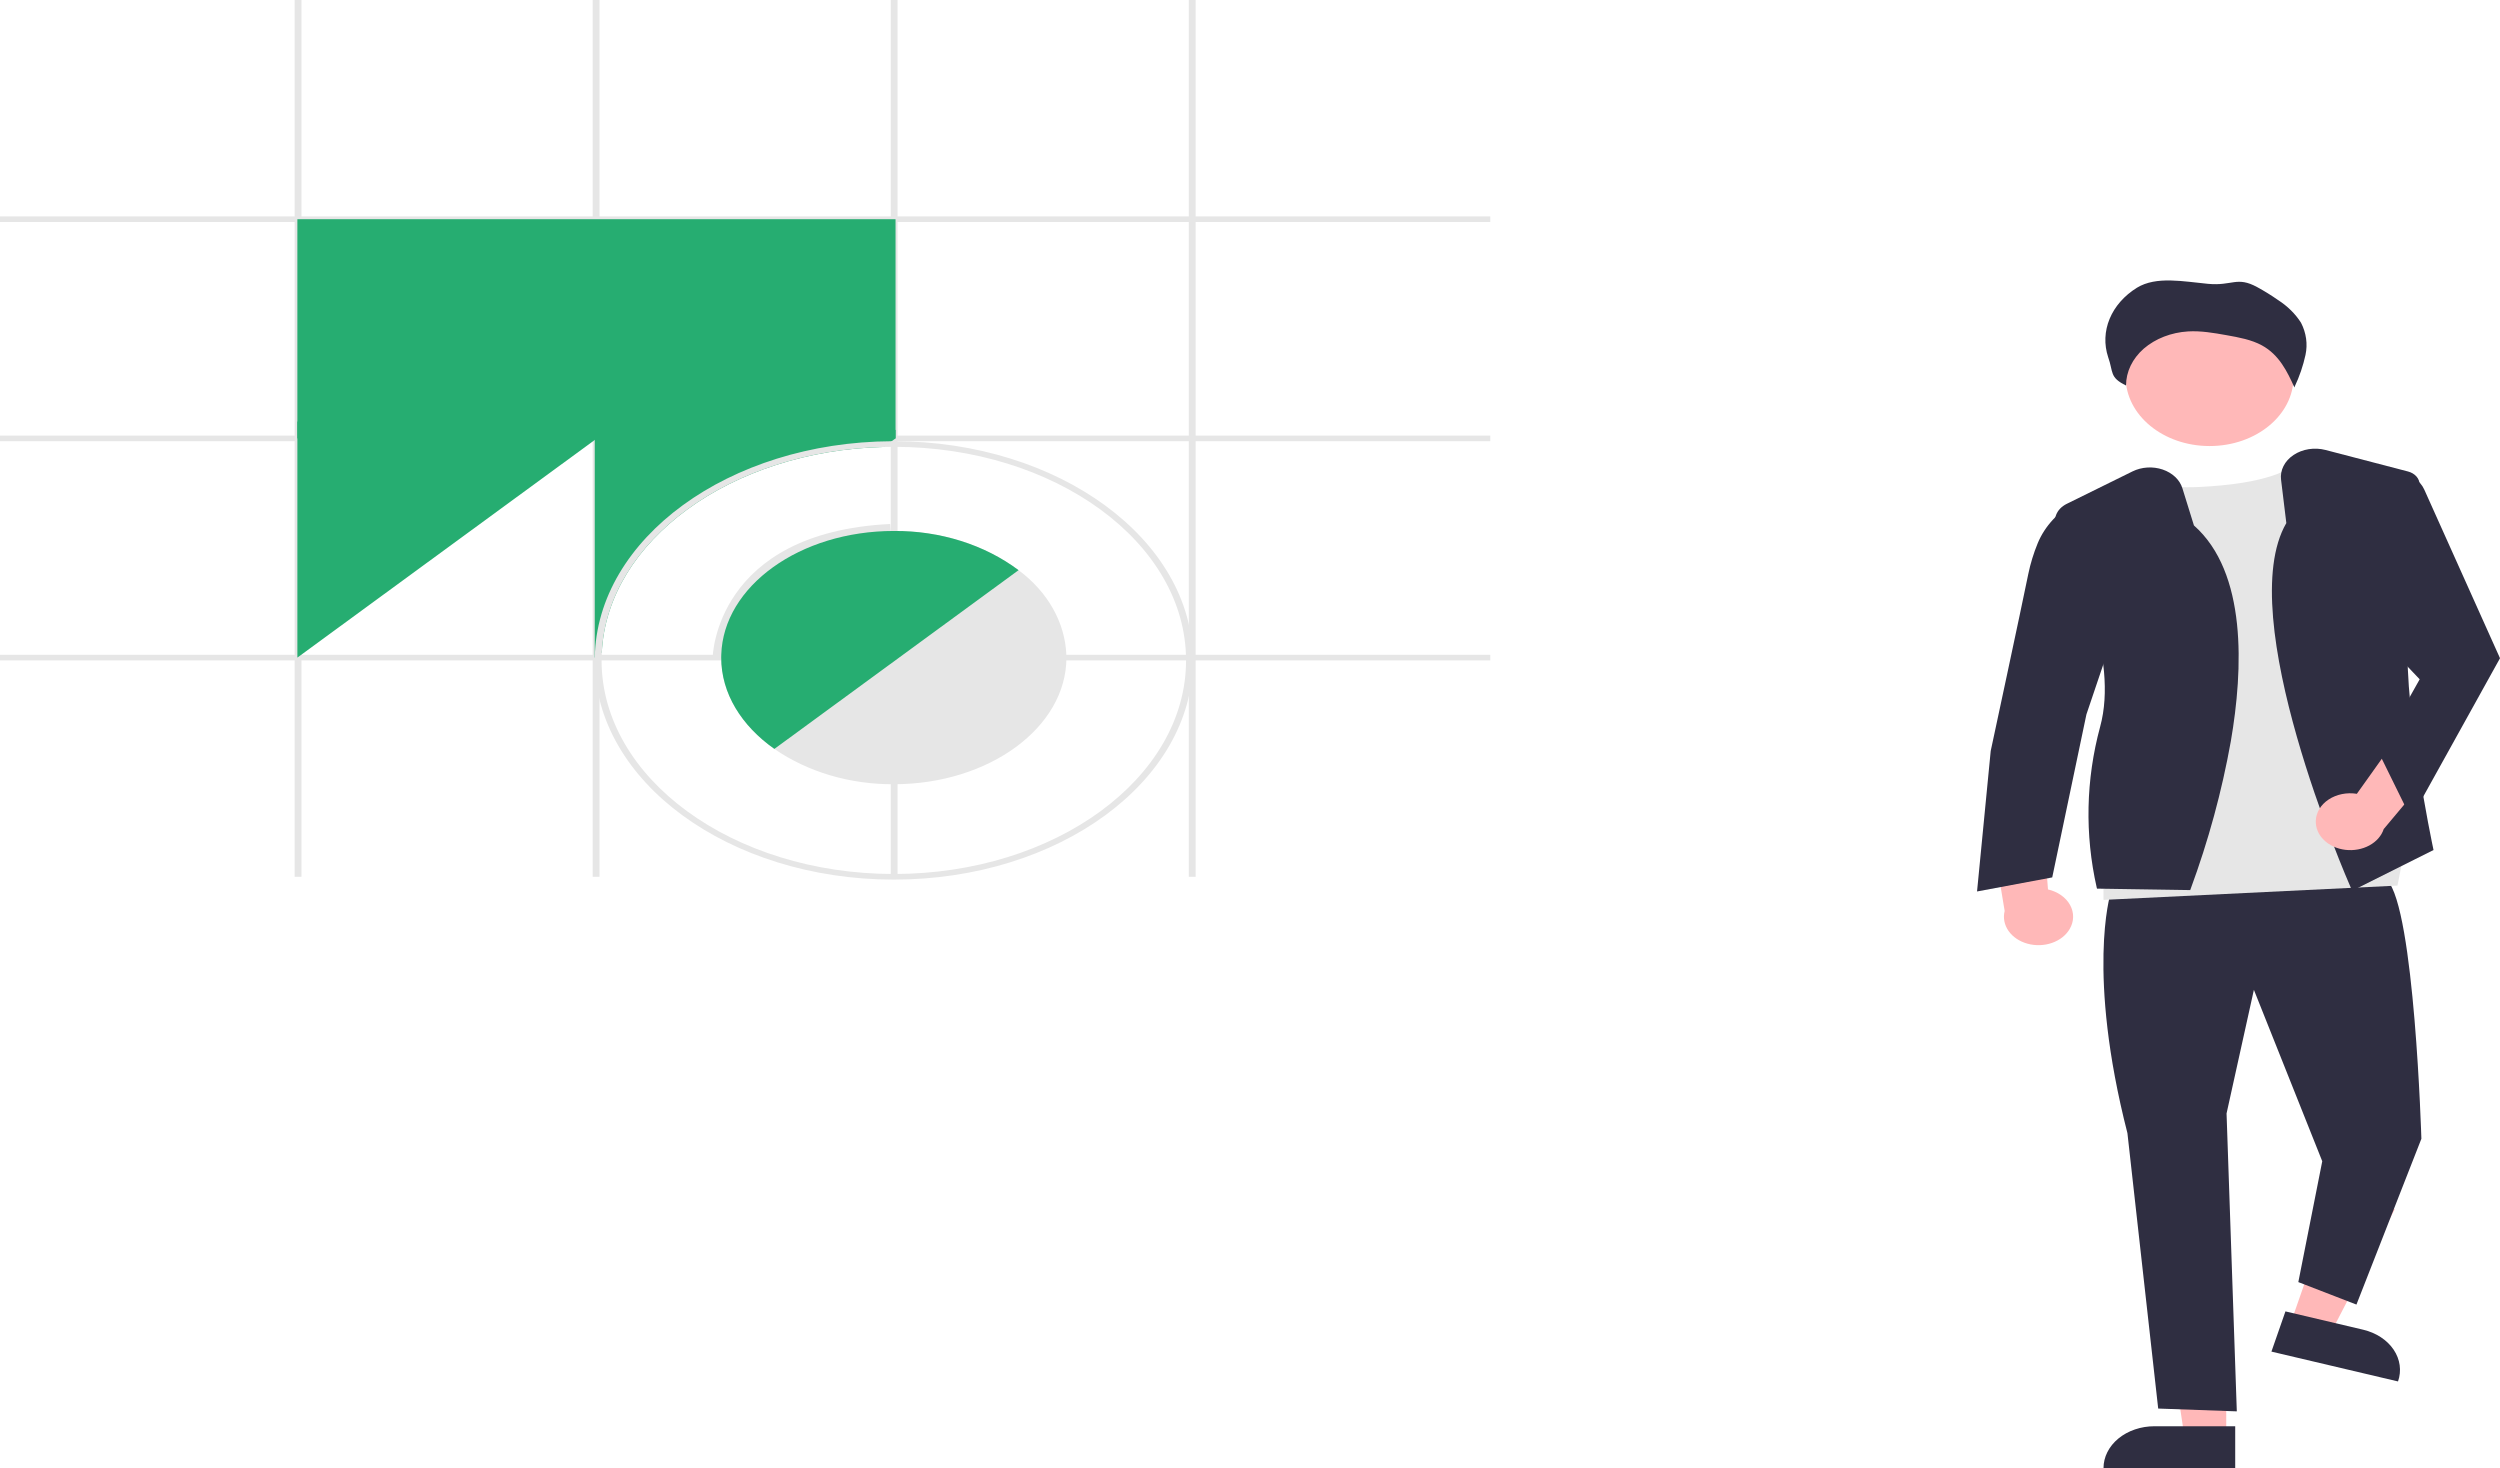<svg width="235" height="138" viewBox="0 0 235 138" fill="none" xmlns="http://www.w3.org/2000/svg">
<g clip-path="url(#clip0_171_877)">
<path d="M194.555 87.317C194.759 86.967 194.868 86.585 194.873 86.196C194.879 85.808 194.781 85.423 194.586 85.07C194.391 84.716 194.104 84.402 193.745 84.149C193.387 83.896 192.965 83.711 192.51 83.607L191.795 74.186L187.028 77.136L188.438 85.63C188.276 86.27 188.405 86.937 188.8 87.504C189.196 88.072 189.831 88.5 190.585 88.707C191.339 88.915 192.159 88.889 192.891 88.632C193.623 88.376 194.215 87.908 194.555 87.317Z" fill="#FFB8B8"/>
<path d="M215.333 124.352L219.119 125.244L225.109 113.661L219.521 112.344L215.333 124.352Z" fill="#FFB8B8"/>
<path d="M225.414 129.856L213.514 127.051L214.832 123.271L222.135 124.992C223.354 125.28 224.385 125.954 225 126.866C225.615 127.778 225.764 128.854 225.414 129.856Z" fill="#2F2E41"/>
<path d="M209.266 134.993L205.327 134.992L203.453 122.5L209.267 122.501L209.266 134.993Z" fill="#FFB8B8"/>
<path d="M202.514 134.067H210.11V138H197.73C197.73 137.484 197.854 136.972 198.095 136.495C198.335 136.018 198.687 135.584 199.131 135.219C199.576 134.854 200.103 134.564 200.683 134.367C201.263 134.169 201.885 134.067 202.514 134.067Z" fill="#2F2E41"/>
<path d="M198.372 84.062C198.372 84.062 196.123 91.459 199.978 106.516L202.87 132.404L210.26 132.668L209.296 104.667L211.866 93.044L218.292 109.158L216.043 120.517L221.505 122.63L227.61 107.044C227.61 107.044 226.967 85.383 224.397 82.741L198.372 84.062Z" fill="#2F2E41"/>
<path d="M207.704 41.928C212.062 41.928 215.595 39.024 215.595 35.44C215.595 31.857 212.062 28.952 207.704 28.952C203.346 28.952 199.812 31.857 199.812 35.44C199.812 39.024 203.346 41.928 207.704 41.928Z" fill="#FFB8B8"/>
<path d="M203.513 45.294C203.513 45.294 203.031 46.165 208.814 45.627C214.598 45.088 215.883 43.513 215.883 43.513L226.004 80.015L225.361 83.245L197.729 84.591V80.015L202.549 55.791L203.513 45.294Z" fill="#E6E6E6"/>
<path d="M205.879 83.668L197.12 83.532L197.091 83.431C195.961 78.426 196.07 73.285 197.413 68.315C199.182 61.874 195.162 53.14 193.352 49.683C193.138 49.272 193.113 48.811 193.28 48.386C193.447 47.961 193.796 47.599 194.261 47.368L200.461 44.31C200.883 44.102 201.358 43.978 201.849 43.947C202.34 43.917 202.832 43.981 203.287 44.135C203.742 44.289 204.147 44.529 204.47 44.834C204.792 45.139 205.024 45.503 205.145 45.895L206.229 49.391C211.222 53.805 210.872 62.859 209.697 69.684C208.856 74.385 207.592 79.028 205.915 83.574L205.879 83.668Z" fill="#2F2E41"/>
<path d="M195.963 46.683L195.205 47.109C193.493 48.066 192.208 49.456 191.544 51.067C191.158 52.007 190.863 52.97 190.661 53.948C190.019 57.118 187.127 70.59 187.127 70.59L185.842 83.798L192.91 82.477L196.123 67.156L199.336 57.646L195.963 46.683Z" fill="#2F2E41"/>
<path d="M221.1 83.731L221.033 83.579C220.574 82.532 209.851 57.866 214.915 49.169L214.419 45.09C214.366 44.653 214.446 44.212 214.651 43.806C214.856 43.401 215.181 43.044 215.596 42.767C216.01 42.491 216.502 42.303 217.027 42.221C217.552 42.139 218.093 42.166 218.602 42.299L226.351 44.319C226.671 44.401 226.95 44.566 227.147 44.789C227.343 45.012 227.447 45.281 227.442 45.557C227.41 47.901 227.252 53.877 226.484 58.72C225.535 64.706 228.7 79.663 228.732 79.813L228.751 79.902L221.1 83.731Z" fill="#2F2E41"/>
<path d="M217.685 77.173C217.694 76.784 217.806 76.402 218.014 76.054C218.223 75.705 218.521 75.398 218.889 75.155C219.257 74.911 219.685 74.737 220.144 74.644C220.603 74.552 221.081 74.543 221.544 74.618L227.347 66.473L229.985 70.873L224.069 77.933C223.863 78.565 223.383 79.112 222.719 79.472C222.054 79.832 221.253 79.978 220.466 79.885C219.679 79.791 218.961 79.463 218.449 78.963C217.936 78.463 217.664 77.826 217.685 77.173Z" fill="#FFB8B8"/>
<path d="M225.201 44.306L225.616 44.385C226.13 44.482 226.607 44.683 227.002 44.97C227.398 45.256 227.701 45.619 227.884 46.026L235 61.873L226.647 76.93L223.594 70.722L227.45 63.854L220.542 56.589L225.201 44.306Z" fill="#2F2E41"/>
<path d="M215.702 36.337C216.156 35.375 216.495 34.38 216.716 33.364C216.935 32.343 216.788 31.291 216.295 30.337C215.764 29.502 215.023 28.771 214.119 28.192C213.5 27.759 212.85 27.357 212.172 26.987C210.263 25.946 209.847 26.894 207.557 26.681C205.267 26.468 202.701 25.926 200.865 27.05C199.678 27.791 198.787 28.807 198.306 29.967C197.824 31.127 197.775 32.379 198.163 33.562C198.675 34.994 198.268 35.466 199.848 36.239C199.847 34.951 200.443 33.711 201.515 32.771C202.61 31.828 204.091 31.252 205.672 31.154C206.89 31.081 208.103 31.295 209.295 31.507C210.452 31.713 211.64 31.93 212.621 32.466C214.246 33.353 215.008 34.939 215.678 36.426" fill="#2F2E41"/>
<path d="M140.085 61.55H0V62.079H140.085V61.55Z" fill="#E6E6E6"/>
<path d="M140.085 40.945H0V41.474H140.085V40.945Z" fill="#E6E6E6"/>
<path d="M140.085 20.341H0V20.869H140.085V20.341Z" fill="#E6E6E6"/>
<path d="M112.39 0H111.747V82.419H112.39V0Z" fill="#E6E6E6"/>
<path d="M84.372 0H83.73V82.419H84.372V0Z" fill="#E6E6E6"/>
<path d="M56.355 0H55.713V82.419H56.355V0Z" fill="#E6E6E6"/>
<path d="M28.338 0H27.695V82.419H28.338V0Z" fill="#E6E6E6"/>
<path d="M84.18 20.605H27.953V41.21H84.18V20.605Z" fill="#26AD71"/>
<path d="M27.953 39.624V61.814L57.191 40.417L27.953 39.624Z" fill="#26AD71"/>
<path d="M84.179 40.417V41.209L83.813 41.476L83.074 42.015C68.703 42.372 57.094 50.836 56.57 61.331L55.912 61.812L55.905 61.814V39.624L84.179 40.417Z" fill="#26AD71"/>
<path d="M84.019 41.474C83.951 41.474 83.88 41.474 83.813 41.476C68.526 41.556 56.101 50.622 55.912 61.812C55.905 61.901 55.905 61.989 55.905 62.078C55.905 73.44 68.516 82.683 84.019 82.683C99.521 82.683 112.132 73.44 112.132 62.078C112.132 50.717 99.521 41.474 84.019 41.474ZM84.019 82.155C68.873 82.155 56.548 73.15 56.548 62.078C56.548 61.828 56.554 61.579 56.57 61.331C57.094 50.836 68.703 42.372 83.074 42.015C83.386 42.005 83.701 42.002 84.019 42.002C99.165 42.002 111.489 51.007 111.489 62.078C111.489 73.15 99.165 82.155 84.019 82.155Z" fill="#E6E6E6"/>
<path d="M68.597 61.819L66.99 61.811C66.991 61.694 67.248 50.061 83.682 49.254L83.778 50.573C68.873 51.305 68.601 61.39 68.597 61.819Z" fill="#E6E6E6"/>
<path d="M100.237 61.55C100.175 60.044 99.746 58.564 98.974 57.198C98.203 55.831 97.105 54.607 95.746 53.596C92.551 51.201 88.374 49.885 84.051 49.911H84.018C75.192 49.911 67.989 55.107 67.799 61.55C67.793 61.637 67.793 61.727 67.793 61.814C67.793 65.185 69.711 68.231 72.789 70.397C75.932 72.568 79.914 73.745 84.018 73.718H84.051C92.983 73.704 100.244 68.371 100.244 61.814C100.244 61.727 100.244 61.637 100.237 61.55Z" fill="#E6E6E6"/>
<path d="M95.746 53.596L95.264 53.947L73.271 70.046L72.789 70.397C69.711 68.231 67.793 65.185 67.793 61.814C67.793 61.727 67.793 61.637 67.799 61.55C67.989 55.107 75.192 49.911 84.018 49.911H84.051C88.374 49.885 92.551 51.201 95.746 53.596Z" fill="#26AD71"/>
</g>
<defs>
<clipPath id="clip0_171_877">
<rect width="235" height="138" fill="white"/>
</clipPath>
</defs>
</svg>


